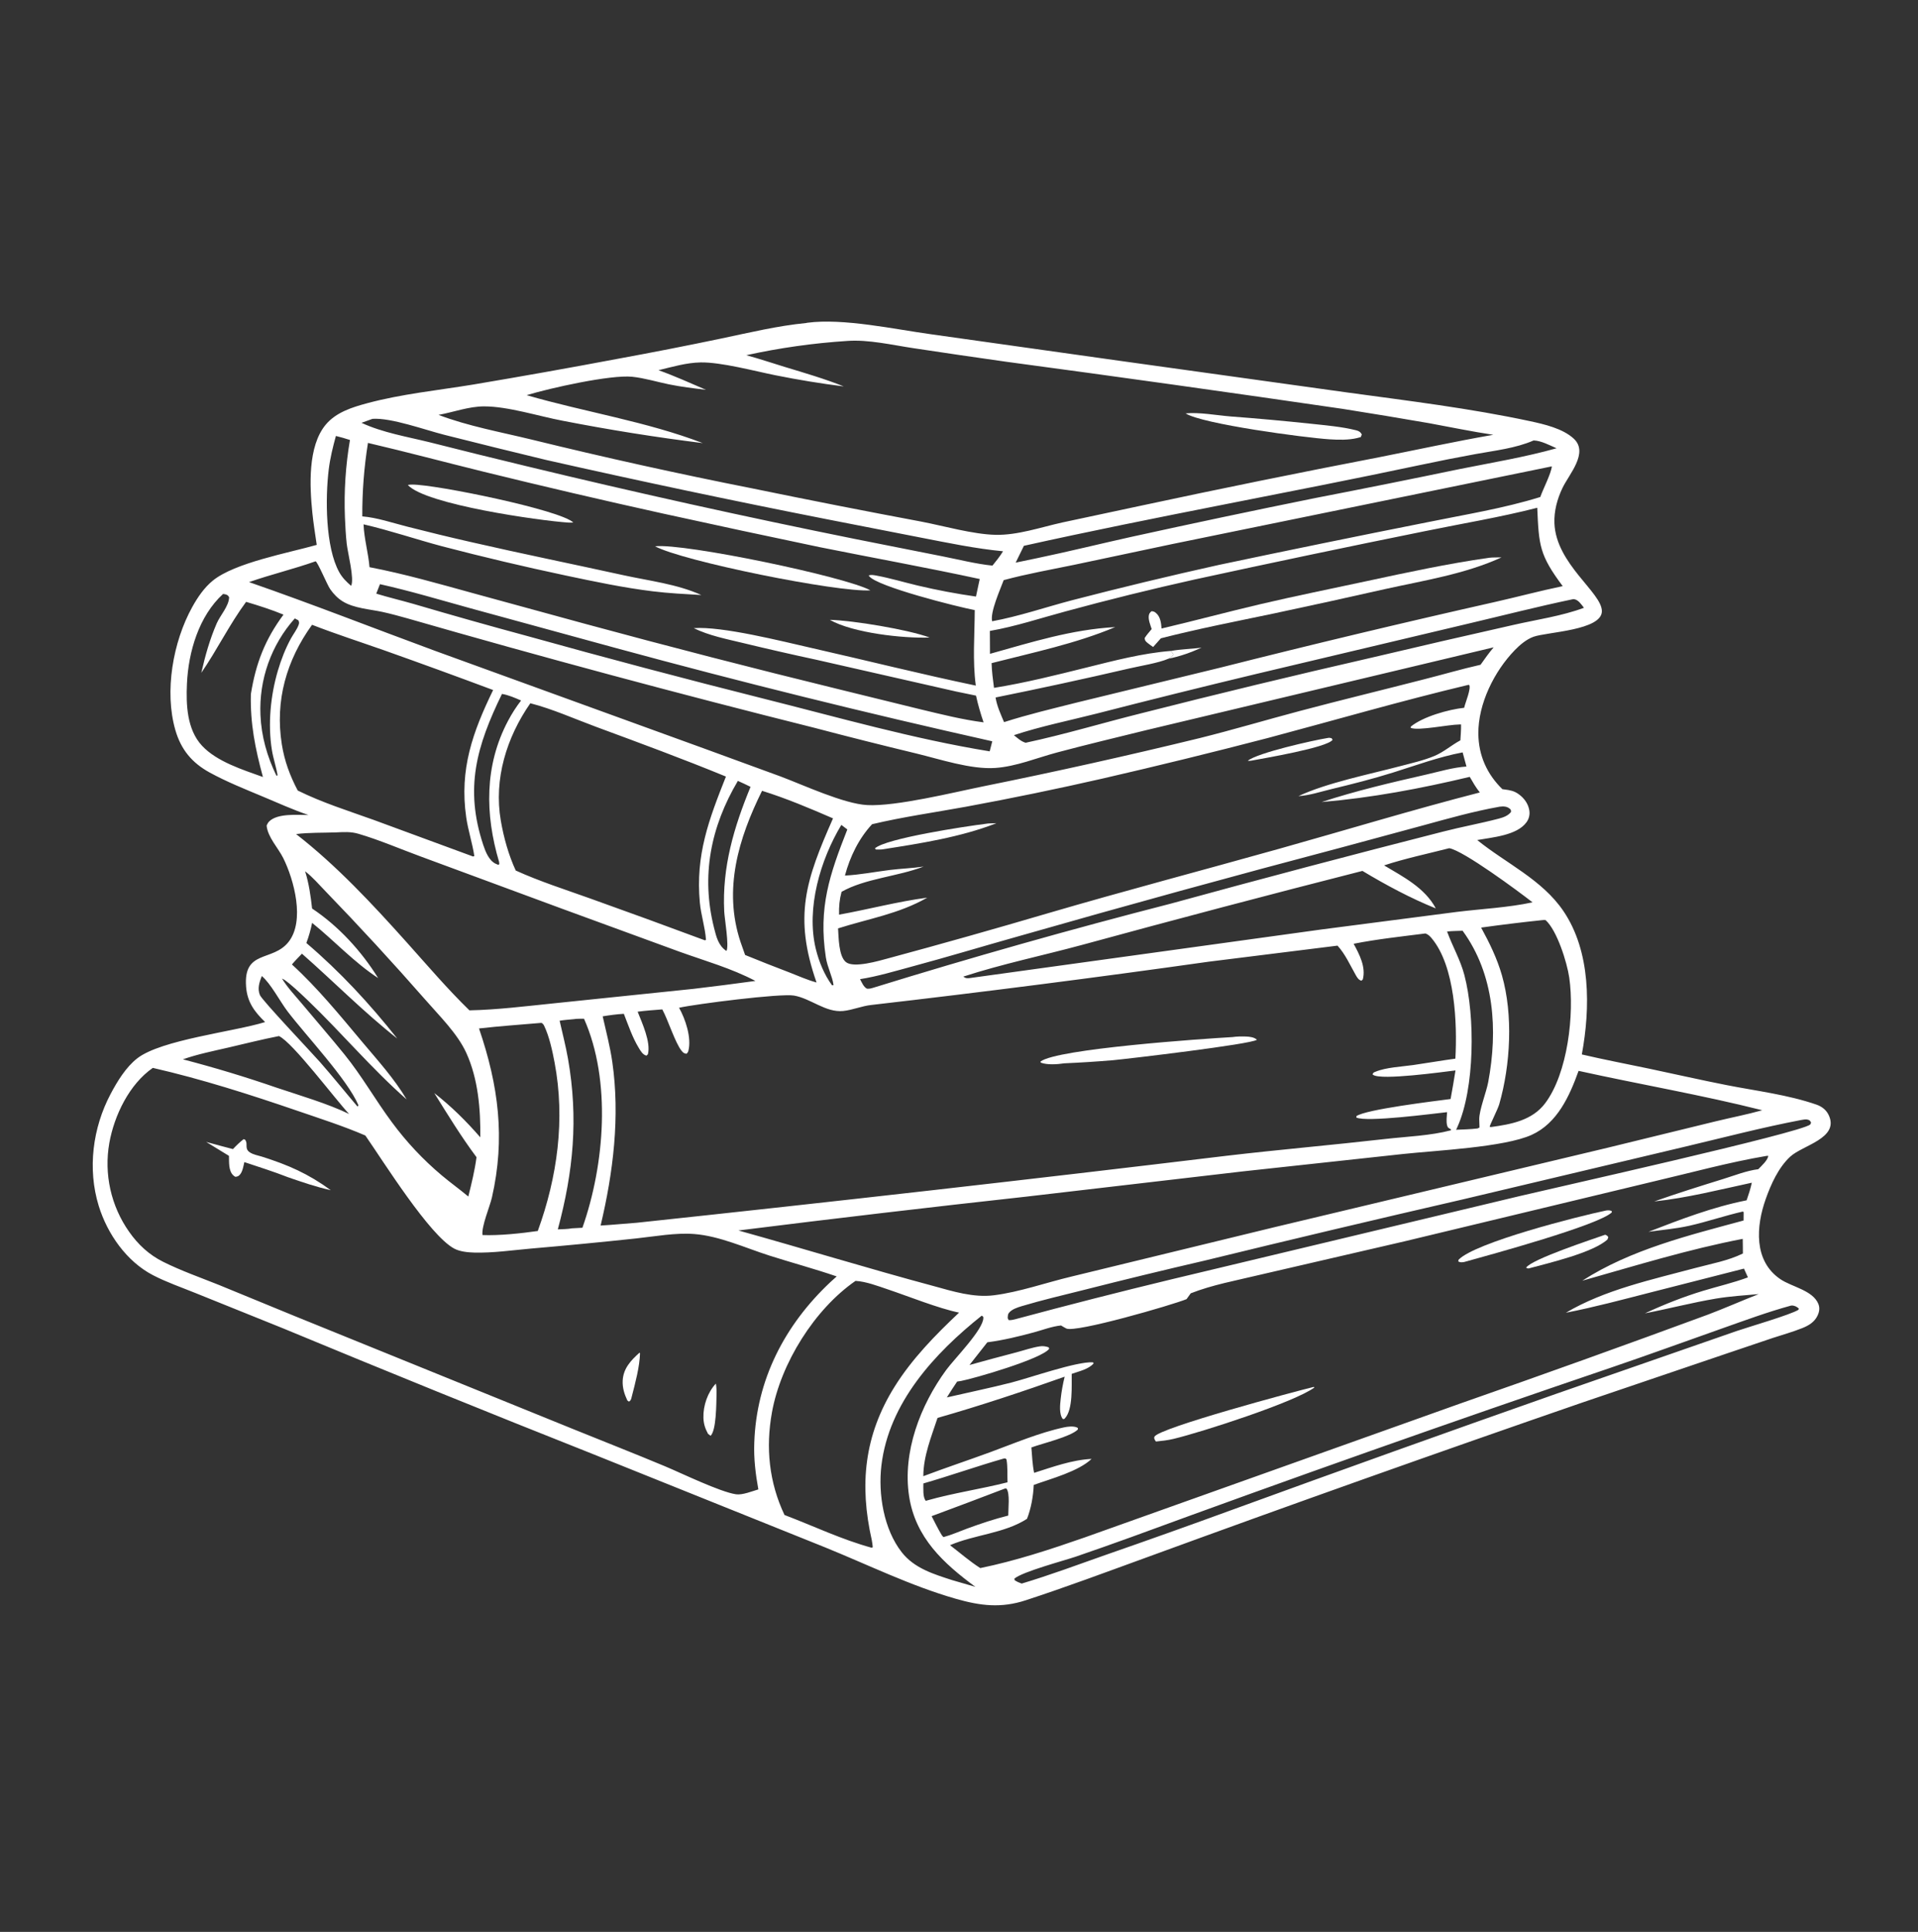 <svg width="841" height="847" viewBox="0 0 841 847" fill="none" xmlns="http://www.w3.org/2000/svg">
<rect x="0" y="0" width="841" height="847" fill="#333333" stroke="none"/>
<path d="M353.465 141.621C353.645 141.582 353.821 141.529 354.003 141.505C369.835 139.422 392.322 144.367 408.13 146.535L490.887 158.179L590.738 172.074C617.437 175.727 644.533 178.999 670.891 184.659C677.076 185.986 685.309 187.88 690.09 192.358C696.7 198.549 687.929 208.005 685.09 213.983C682.811 218.781 681.364 224.079 681.581 229.429C682.311 247.369 702.424 259.791 702.386 267.99C702.347 276.407 678.222 277.082 672.4 279.185C669.337 280.291 666.511 282.672 664.254 284.99C655.229 294.257 648.077 308.584 648.223 321.765C648.328 331.251 652.03 339.444 658.753 345.996L659.915 346.154C662.165 346.441 663.907 346.78 665.806 348.121C668.21 349.821 670.069 352.273 670.56 355.241C670.599 355.47 670.628 355.7 670.645 355.932C670.662 356.164 670.667 356.396 670.661 356.628C670.654 356.861 670.636 357.092 670.606 357.322C670.575 357.553 670.534 357.781 670.481 358.007C670.428 358.233 670.364 358.456 670.289 358.676C670.213 358.895 670.126 359.11 670.029 359.321C669.931 359.532 669.824 359.737 669.706 359.937C669.588 360.137 669.46 360.33 669.323 360.516C665.129 366.317 654.213 367.131 647.73 368.306C660.328 378.519 676.083 385.573 685.476 399.371C697.597 417.178 697.366 441.884 693.597 462.304C703.334 464.593 713.145 466.442 722.93 468.504C734.29 470.897 745.622 473.49 757.013 475.732C770.014 478.291 783.879 479.947 796.415 484.281C798.87 485.13 800.855 486.663 801.939 489.093C806.408 499.116 790.35 502.124 784.964 507.125C779.789 511.931 776.558 519.145 774.232 525.694C770.018 537.556 768.805 552.818 780.682 560.856C785.659 564.225 794.793 565.675 797.283 571.633C798.022 573.403 797.746 575.137 796.94 576.829C795.588 579.667 793.07 581.162 790.265 582.286C786.039 583.98 781.577 585.216 777.252 586.634L757.126 593.429L693.9 614.894C629.834 637.009 565.972 659.706 502.314 682.985C484.887 689.317 467.409 695.853 449.787 701.608C438.907 705.161 429.965 704.062 419.076 700.95C399.409 695.328 380.597 686.052 361.652 678.367L260.058 637.546C214.54 619.504 169.168 601.096 123.943 582.322L85.72 566.919C79.55 564.415 72.955 562.144 67.052 559.073C55.5 553.063 47.064 540.994 43.278 528.664C38.309 512.483 40.633 494.488 48.492 479.646C51.418 474.119 55.204 467.877 60.205 463.996C70.725 455.832 102.624 452.334 116.255 448.105C111.584 443.579 108.436 439.429 107.908 432.644C106.636 416.287 119.463 421.774 126.449 413.062C133.872 403.804 128.882 385.661 124.218 376.251C121.982 371.739 117.381 367.066 116.905 361.955C117.208 361.314 117.48 360.703 117.984 360.192C121.615 356.505 130.359 357.322 135.234 357.327C128.514 355.043 121.943 352.068 115.399 349.323C107.515 346.016 99.458 342.82 91.943 338.704C84.175 334.449 79.365 328.663 76.887 320.078C71.997 303.139 75.862 281.372 84.283 266.163C86.635 261.916 89.53 257.636 93.321 254.556C103.013 246.682 126.421 242.445 138.88 238.895C138.193 234.204 137.434 229.498 136.956 224.781C135.788 213.264 134.868 195.681 142.852 186.154C147.393 180.736 154.449 178.554 161.004 176.789C176.059 172.733 192.082 171.126 207.458 168.604C228.578 165.058 249.661 161.304 270.708 157.34C285.947 154.552 301.15 151.574 316.316 148.405C328.691 145.811 340.856 142.864 353.465 141.621ZM625.028 409.262C614.608 410.593 603.836 411.739 593.542 413.784C596.051 418.394 598.997 424.024 597.56 429.423L596.953 429.989C595.693 429.643 595.07 428.572 594.454 427.486C591.951 423.073 589.915 418.395 586.475 414.603L529.919 421.652C480.704 428.601 431.411 434.923 382.037 440.616C377.832 441.071 373.866 442.831 369.72 443.249C362.028 444.025 355.503 437.744 348.144 436.492C342.136 435.471 305.198 440.181 297.749 441.835C300.556 446.793 303.295 455.038 301.844 460.704C301.699 461.269 301.447 461.608 301.039 462.006C299.942 461.897 299.578 461.563 298.87 460.708C296.084 457.34 292.954 447.226 290.4 442.557C286.798 442.851 283.174 443.075 279.592 443.559C281.552 448.54 285.46 456.927 284.084 462.24L283.453 462.828C281.834 462.452 280.906 460.785 280.092 459.45C277.305 454.885 275.493 449.47 273.544 444.495C270.405 444.669 267.367 445.088 264.265 445.593C265.752 452.224 267.517 458.882 268.482 465.611C271.913 489.52 268.902 514.013 263.357 537.317C268.63 537.036 273.874 536.466 279.141 536.104C365.457 526.912 451.707 517.119 537.888 506.725C561.064 504.011 584.328 502.007 607.517 499.361C616.813 498.301 627.202 497.943 636.226 495.559L636.209 495.143C635.208 494.548 634.787 494.528 634.502 493.332C634.091 491.612 634.388 489.376 634.514 487.605C628.546 488.236 599.247 492.136 594.709 489.956L594.771 489.339C598.975 486.376 629.006 482.774 636.054 481.843C636.825 477.676 637.539 473.499 638.195 469.313C632.167 470.04 605.937 473.688 602.16 471.3C602.043 471.227 601.948 471.123 601.842 471.034C602.153 470.221 602.316 470.223 603.094 469.9C607.811 467.941 614.569 467.681 619.641 466.956C625.815 466.073 631.96 464.984 638.154 464.149C638.994 448.803 638.069 423.551 627.671 411.267C626.915 410.374 626.146 409.647 625.028 409.262ZM774.701 506.769C758.09 509.567 741.608 514.132 725.196 517.96L615.926 544.227L551.975 559.024C542.142 561.4 531.528 563.318 522.108 567.038L520.278 569.586C514.129 572.115 471.587 584.463 467.532 582.451C466.752 582.063 465.987 581.586 465.244 581.132C461.314 581.511 457.251 583.089 453.436 584.123C446.598 585.978 439.962 587.592 432.928 588.509L425.093 598.459C432.055 596.523 439.031 594.643 446.022 592.819C449.219 591.976 452.673 590.764 455.933 590.286C457.348 590.077 458.435 590.257 459.78 590.696L460.074 591.308C457.077 595.714 427.092 604.393 421.32 605.48C420.774 605.583 420.246 605.653 419.694 605.716C418.149 608.013 416.628 610.313 415.181 612.675C424.567 610.499 434.021 608.569 443.357 606.186C451.531 604.099 471.988 596.894 479.207 597.278L479.551 597.741C477.35 600.345 473.01 601.244 469.915 602.359C469.826 607.36 470.564 617.883 466.982 621.788C466.532 622.28 466.666 622.149 466.006 622.137C464.324 620.009 464.815 615.848 465.097 613.251C465.447 610.035 466.047 606.73 466.831 603.591C448.478 610.092 429.814 616.323 411.086 621.663C408.362 629.969 404.88 638.329 404.858 647.211C414.596 643.527 424.503 640.248 434.28 636.653C444.776 632.794 455.644 628.144 466.582 625.803C468.215 625.454 470.593 625.175 472.175 625.838C472.328 625.903 472.467 625.997 472.613 626.076L472.627 626.731C469.458 629.941 456.987 632.861 452.24 634.617C452.536 638.294 452.703 642.13 453.439 645.746C461.679 643.136 469.946 640.082 478.64 639.632C472.848 645.14 460.804 648.327 453.274 651.04C453.073 655.894 452.106 661.379 450.32 665.908C440.344 672.327 427.386 672.804 416.559 677.468C421.015 680.861 425.089 684.477 429.832 687.501C445.421 684.308 460.496 679.334 475.512 674.105L640.176 615.393C676.533 602.691 712.781 589.679 748.92 576.359C756.387 573.526 763.695 570.295 771.129 567.378C764.93 567.941 758.595 568.311 752.457 569.341C742.002 571.097 731.682 573.798 721.264 575.815C729.608 571.936 737.91 568.644 746.708 565.962C753.245 563.968 760.028 562.43 766.426 560.042L764.695 556.202L723.935 566.598C711.516 569.777 699.186 573.092 686.601 575.554C703.565 565.479 724.494 560.979 743.39 555.922C750.418 554.041 757.627 552.788 764.214 549.587C764.194 547.447 764.204 545.302 764.147 543.164C740.486 547.687 716.987 554.965 693.802 561.507C715.073 547.826 740.422 541.644 764.519 535.112L764.547 531.422L764.2 531.182C756.309 532.977 748.621 535.642 740.715 537.416C734.857 538.73 728.786 539.221 722.844 540.068C736.873 534.623 751.044 529.182 765.855 526.259C766.75 523.695 767.559 521.194 768.139 518.538C753.913 521.598 739.836 525.203 725.339 526.761C735.348 523.207 745.443 520.059 755.583 516.912C760.537 515.374 765.828 513.264 770.98 512.615C772.311 511.218 775.161 508.691 775.334 506.761L774.701 506.769ZM67.008 468.2C56.7 475.341 50.109 488.992 47.934 501.13C47.786 501.969 47.659 502.813 47.553 503.659C47.446 504.505 47.36 505.353 47.295 506.204C47.23 507.055 47.187 507.906 47.164 508.758C47.141 509.612 47.139 510.464 47.158 511.317C47.177 512.17 47.217 513.022 47.278 513.873C47.339 514.723 47.421 515.572 47.523 516.419C47.626 517.265 47.749 518.109 47.894 518.95C48.038 519.79 48.203 520.626 48.388 521.459C48.574 522.291 48.779 523.118 49.005 523.94C49.232 524.762 49.478 525.578 49.744 526.388C50.01 527.198 50.296 528 50.602 528.796C50.908 529.591 51.233 530.378 51.578 531.158C51.922 531.937 52.285 532.707 52.668 533.469C53.05 534.23 53.451 534.981 53.87 535.722C54.29 536.463 54.727 537.193 55.183 537.912C55.638 538.631 56.111 539.339 56.601 540.035C60.553 545.682 65.386 550.154 71.554 553.229C79.384 557.133 87.829 560.093 95.95 563.347L129.005 576.925L251.377 626.582C264.794 632.018 278.288 637.307 291.645 642.891C298.759 645.866 315.69 654.116 322.717 655.146C325.521 655.558 329.825 653.8 332.519 653.007C331.306 646.374 330.466 639.426 330.734 632.665C331.613 604.968 344.099 580.933 364.073 562.153C364.989 561.293 365.922 560.451 366.87 559.626C357.121 556.276 347.139 553.609 337.319 550.477C326.833 547.131 315.569 541.934 304.546 541.049C296.273 540.384 287.248 542.087 278.998 542.967C263.608 544.612 248.203 546.096 232.782 547.421C224.623 548.143 216.122 549.39 207.936 549.174C205.137 549.099 201.611 548.749 199.128 547.411C188.28 541.566 168.295 509.498 160.202 497.849C150.558 493.693 140.446 490.457 130.519 487.052C109.716 479.919 88.449 473.105 67.008 468.2ZM371.47 149.482C364.027 149.961 356.612 150.723 349.226 151.767C341.84 152.811 334.504 154.134 327.217 155.737C332.883 157.254 338.456 159.154 344.07 160.862C352.799 163.516 361.507 166.037 369.992 169.428C359.922 168.158 349.911 166.521 339.959 164.517C330.683 162.651 316.204 158.747 307.203 158.899C300.973 159.004 294.762 160.861 288.733 162.307C295.791 164.825 302.684 167.953 309.571 170.911C304.132 170.255 298.685 169.613 293.312 168.51C288.015 167.423 282.612 165.754 277.243 165.19C267.784 164.196 240.937 170.191 230.916 173.259C256.327 180.625 283.541 184.824 308.149 194.273C287.59 191.715 267.142 188.454 246.804 184.489C236.161 182.476 222.763 178.162 212.247 178.175C205.542 178.183 198.844 180.714 192.275 181.903C205.21 186.831 219.549 189.427 233.008 192.702C265.118 200.576 297.389 207.716 329.82 214.121C354.481 219.197 379.186 224.052 403.932 228.686C413.935 230.61 426.678 234.277 436.544 234.492C446.182 234.702 456.376 231.166 465.742 229.085L499.74 221.828C534.684 214.337 569.701 207.212 604.792 200.453C621.455 197.158 638.04 193.54 654.778 190.627C645.346 189.224 635.988 187.252 626.607 185.539C614.018 183.354 601.413 181.265 588.792 179.274C539.6 172.093 490.369 165.198 441.098 158.588C427.534 156.673 413.979 154.69 400.434 152.639C391.317 151.276 380.69 148.778 371.47 149.482ZM161.343 194.192C160.486 199.516 159.85 204.867 159.435 210.245C159.021 215.622 158.829 221.007 158.86 226.401C165.289 226.928 171.976 229.213 178.239 230.813C187.599 233.218 196.989 235.493 206.41 237.638C228.638 242.738 250.996 247.276 273.27 252.169C284.573 254.652 296.938 256.069 307.523 260.884C300.377 260.463 293.297 260.122 286.186 259.248C273.411 257.679 260.687 254.992 248.096 252.333C229.91 248.481 211.823 244.205 193.835 239.506C182.343 236.448 170.991 232.559 159.408 229.891C159.668 236.294 161.501 242.365 162.02 248.672C177.361 251.606 192.428 255.951 207.482 260.093L256.414 273.472C293.24 283.466 330.185 292.995 367.248 302.061L403.864 311.053C412.896 313.212 422.062 315.527 431.277 316.705C429.978 312.921 428.805 308.9 427.958 304.986L419.174 303.174L358.078 289.287C347.319 286.977 336.591 284.528 325.895 281.942C318.603 280.174 310.967 278.714 304.183 275.398C316.741 274.495 342.955 281.18 356.255 284.194C380.142 289.608 403.893 295.588 427.87 300.592C426.39 289.662 427.359 278.465 427.405 267.486C420.069 266.119 384.262 257.115 381.071 252.561C381.008 252.471 380.97 252.366 380.919 252.268C382.014 251.916 383.19 252.151 384.298 252.356C390.355 253.474 396.382 255.298 402.382 256.719C410.829 258.721 419.349 260.333 427.943 261.554L429.585 253.864C406.311 248.83 382.882 244.604 359.541 239.915C336.559 235.112 313.602 230.191 290.669 225.154C264.371 219.349 238.145 213.231 211.991 206.8C195.097 202.646 178.285 198.148 161.343 194.192ZM643.729 300.296C614.336 307.293 585.279 315.746 556.085 323.523C531.964 329.809 507.76 335.749 483.471 341.341C463.615 345.871 443.674 349.984 423.648 353.679C409.886 356.19 396.014 358.133 382.389 361.365C376.554 367.655 372.704 375.607 370.486 383.876C377.041 383.552 383.608 382.244 390.123 381.433C395.056 380.819 400.068 380.67 404.975 379.934C393.581 384.326 379.372 385.133 369.004 390.996C368.085 394.428 367.819 397.469 367.91 401.019C380.796 398.7 393.62 395.263 406.578 393.563C394.059 400.707 380.977 402.74 367.469 407.039C367.747 410.877 367.686 419.324 370.99 421.865C374.459 424.532 385.47 421.237 389.351 420.196C412.73 413.886 436.034 407.31 459.265 400.467C493.071 390.566 527.161 381.601 561.075 372.085C590.321 363.878 619.465 355.01 648.873 347.44C647.144 345.316 645.824 342.963 644.446 340.603C622.921 345.737 601.57 349.769 579.513 351.642C594.504 346.714 610.069 343.083 625.449 339.58C631.018 338.311 637.309 336.423 643.012 336.081L641.332 329.871C630.739 331.897 621.133 335.475 610.891 338.686C601.954 341.488 592.926 343.778 583.825 345.963C579.101 347.097 574.175 348.758 569.318 349.053C581.869 343.185 600.333 339.504 614.056 335.884C619 334.581 624.154 333.436 628.882 331.472C633.074 329.73 636.388 326.706 640.342 324.596C640.49 322.279 640.679 319.96 640.638 317.638H639.943C635.152 317.661 621.839 320.526 618.551 319.114L618.592 318.579C623.93 314.198 635.129 311.051 642.015 310.315L642.088 309.985C642.55 307.962 645.137 301.861 644.213 300.291L643.729 300.296ZM692.173 469.504C688.205 480.547 682.863 492.451 671.589 497.566C659.562 503.022 629.448 504.415 615.166 505.957L544.935 513.582L449.922 524.655C407.838 529.285 365.791 534.228 323.781 539.484C352.343 547.427 380.682 556.152 409.313 563.836C417.786 566.174 426.901 569.018 435.775 567.898C447.116 566.465 458.583 562.36 469.743 559.704L558.758 538.059L704.971 503.191L752.062 491.685C758.915 490.011 765.931 488.671 772.717 486.77C746.131 480.061 718.957 475.42 692.173 469.504ZM434.036 276.621L434.086 286.661C452.463 281.533 469.789 276.011 488.991 274.936C471.727 282.198 452.891 286.099 434.787 290.74C434.896 294.396 435.368 297.965 435.85 301.584C449.606 299.37 462.952 296.014 476.462 292.654C488.489 289.663 501.114 286.35 513.492 285.385L514.496 286.923C514.044 287.851 513.178 288.218 512.339 288.791C508.031 290.699 499.625 292.017 494.804 293.159C475.44 297.651 456.016 301.865 436.532 305.799C437.156 309.637 438.762 313.059 440.26 316.609C450.809 313.216 461.623 310.68 472.359 307.966L535.281 292.666C575.271 282.549 615.384 272.961 655.623 263.9C665.484 261.672 675.33 259.033 685.213 256.984C675.008 243.322 674.763 239.209 674.051 222.626C657.862 226.776 641.2 229.518 624.829 232.878C591.036 239.706 557.295 246.787 523.605 254.119C504.751 258.316 486.004 262.95 467.364 268.021C456.366 270.967 445.255 274.69 434.036 276.621ZM138.371 246.095C128.768 249.496 118.831 251.85 109.199 255.216C136.56 264.699 163.495 275.312 190.666 285.317L308.534 328.099L342.262 340.425C352.313 344.2 369.987 352.417 380.2 352.972C392.819 353.657 418.23 347.374 431.251 344.732C462.993 338.32 494.596 331.278 526.06 323.604C540.73 319.944 555.257 315.618 569.873 311.736C588.005 306.919 606.242 302.516 624.408 297.836C632.655 295.749 640.895 293.324 649.182 291.455C651.029 288.838 652.864 286.255 654.935 283.811L502.539 320.136C489.515 323.352 476.426 326.459 463.463 329.92C454.628 332.279 445.558 336.077 436.38 336.698C425.7 337.422 412.147 332.863 401.714 330.341C386.81 326.755 371.945 323.011 357.119 319.107C297.389 304.159 237.935 288.171 178.755 271.144C175.12 270.132 171.48 269.12 167.793 268.315C162.224 267.098 155.222 266.713 150.307 263.691C148.065 262.312 146.294 260.47 144.789 258.317C143.413 256.348 139.275 246.305 138.371 246.095ZM232.54 308.332C222.142 323.242 216.442 341.604 219.596 359.817C220.887 367.271 222.973 374.793 226.139 381.669C236.678 386.457 247.863 390.016 258.754 393.915C275.548 399.914 292.302 406.025 309.016 412.249L309.561 412.104C309.203 406.609 307.375 401.237 306.866 395.742C304.92 374.765 310.838 359.327 318.305 340.471C299.463 332.723 280.415 325.709 261.314 318.651C251.913 315.178 242.231 310.812 232.54 308.332ZM147.273 364.956C141.517 365.161 135.541 364.968 129.837 365.692C147.625 379.523 163.331 396.409 178.36 413.18C187.377 423.241 196.149 433.541 205.831 442.975C218.032 442.725 230.367 441.167 242.508 439.932L304.191 433.536C313.217 432.469 322.233 431.316 331.237 430.077C320.621 424.488 309.077 421.273 297.84 417.223L246.241 398.342L184.486 375.523C175.472 372.213 166.359 368.257 157.158 365.56C153.78 364.57 150.743 364.792 147.273 364.956ZM136.828 273.931C125.626 289.472 120.524 307.136 123.57 326.334C124.723 333.607 127.127 340.109 130.55 346.592C141.377 351.948 152.6 355.434 163.919 359.503L207.391 375.507L207.99 375.353C207.128 369.644 205.25 364.079 204.421 358.304C201.402 337.259 207.265 320.977 216.226 302.532C200.484 296.646 184.694 290.892 168.857 285.27C158.195 281.512 147.359 278.031 136.828 273.931ZM375.131 561.583C357.151 574.001 342.386 597.709 338.494 619.16C335.672 634.722 337.219 649.932 343.988 664.225C356.545 668.985 369.295 675.09 382.231 678.587L382.686 678.335C382.572 677.299 382.466 676.287 382.263 675.263C376.748 650.916 378.935 629.293 392.288 607.929C399.894 595.76 410.147 585.281 420.533 575.499C411.357 573.61 398.457 568.384 389.255 565.294C384.838 563.81 379.785 561.862 375.131 561.583ZM133.786 382C135.478 387.431 136.21 392.701 136.842 398.326C148.462 406.051 158.465 416.995 165.809 428.821C155.176 421.869 146.689 412.536 136.855 404.62C136.247 407.629 135.406 410.572 134.334 413.448C149.158 426.07 162.082 440.054 174.183 455.329C159.525 443.793 146.41 430.444 132.397 418.131C130.924 419.688 129.371 421.212 128 422.859C139.204 433.073 149.028 445.153 158.774 456.763C165.574 464.864 172.881 472.881 178.287 482.013C162.859 468.447 149.705 452.708 134.889 438.51C131.532 435.359 128.089 431.931 124.319 429.298L124.095 428.796L124.714 429.58L123.639 429.03C126.081 433.04 129.613 436.739 132.625 440.343C138.759 447.685 145.059 454.915 151.077 462.352C158.694 471.764 164.581 482.235 171.764 491.929C173.354 494.09 175.007 496.201 176.723 498.263C178.437 500.325 180.211 502.333 182.044 504.289C183.878 506.245 185.768 508.144 187.713 509.986C189.658 511.829 191.656 513.612 193.707 515.335C197.502 518.532 201.546 521.418 205.344 524.596C206.761 518.884 208.172 513.205 208.938 507.359C202.175 498.283 196.393 488.831 190.422 479.24C197.959 485.119 204.32 491.441 210.602 498.644C210.736 486.254 209.664 473.065 204.471 461.648C200.583 453.101 192.572 445.313 186.457 438.271C172.245 422.05 157.646 406.19 142.659 390.693C139.882 387.83 136.958 384.415 133.786 382ZM635.463 371.882C625.981 374.315 616.189 376.36 606.89 379.414C615.294 384.42 624.78 389.263 629.568 398.275C618.604 393.882 607.526 387.926 597.402 381.836C556.289 392.314 515.266 403.14 474.334 414.314C457.108 418.97 439.35 422.655 422.39 428.173C423.434 428.989 424.167 428.954 425.468 428.785L579.488 407.506L638.753 399.817C649.68 398.472 661.24 397.932 671.983 395.614C665.702 390.7 641.7 372.949 635.463 371.882ZM680.441 204.474L514.01 238.532L471.022 247.628C460.706 249.763 450.264 251.595 440.093 254.352C438.643 258.294 434.068 268.432 435.03 272.384C446.768 270.239 458.471 266.209 470.024 263.179C491.436 257.619 512.941 252.445 534.537 247.658C564.868 241.261 595.236 235.046 625.64 229.013C642.164 225.64 659.274 222.92 675.384 217.906C676.547 214.528 680.21 207.474 680.441 204.474ZM237.134 448.483C228.111 449.265 219.034 449.882 210.037 450.917C218.6 476.011 221.631 499.013 215.686 525.061C214.795 528.966 211.023 537.782 211.564 541.49C218.881 541.781 228.563 540.748 235.803 539.709C244.402 516.064 247.887 490.758 243.165 465.804C242.198 460.695 240.864 454.452 238.598 449.741C238.329 449.181 238.045 448.86 237.553 448.494L237.134 448.483ZM334.142 346.717C323.81 367.553 317.062 389.957 324.684 412.924C325.336 414.857 326.013 416.781 326.714 418.696C333.203 421.348 339.723 423.92 346.275 426.411C350.13 427.906 354.043 429.682 358.038 430.751C347.874 401.658 353.322 385.853 365.259 358.805C355.148 354.413 344.662 349.982 334.142 346.717ZM676.205 403.421C667.265 404.355 658.343 405.444 649.439 406.689C653.114 413.415 656.44 420.203 658.562 427.612C663.522 444.923 662.332 466.861 657.393 484.104C656.756 486.329 653.159 493.392 653.179 494.035L653.848 494.126C662.568 492.935 671.848 491.244 677.519 483.703C687.424 470.535 690.376 444.567 688.089 428.663C687.13 421.995 682.716 407.882 677.694 403.4C677.205 403.386 676.685 403.32 676.205 403.421ZM97.804 260.415C87.23 270.067 82.612 285.741 81.972 299.755C81.553 308.942 81.947 319.806 88.564 326.938C95.079 333.959 106.478 337.489 115.291 340.665C111.933 328.29 109.676 317.242 110.004 304.307C112.181 290.843 116.177 280.434 124.305 269.474C118.976 267.275 113.432 265.516 107.912 263.873C100.58 273.807 95.255 284.841 88.271 294.979C89.973 287.524 91.972 280.336 95.031 273.3C96.572 269.753 100.41 265.694 100.463 261.813C99.92 260.961 99.681 260.786 98.636 260.536C98.363 260.472 98.081 260.456 97.804 260.415ZM789.816 491.037C772.793 494.276 755.796 498.732 738.929 502.724L641.48 525.842C603.684 534.532 565.947 543.477 528.27 552.677C510.421 556.809 492.618 561.133 474.861 565.649C465.948 567.891 456.97 569.98 448.161 572.617C446.199 573.204 443.616 574.01 442.326 575.687C441.862 576.29 441.924 577.144 441.844 577.882L442.267 578.777C443.478 578.871 444.485 578.574 445.64 578.27C468.197 572.199 490.827 566.422 513.531 560.937L666.388 524.395C682.693 520.519 788.905 496.815 793.722 493.051L794.12 492.248C793.733 491.409 793.576 491.131 792.59 490.872C791.825 490.671 790.582 490.893 789.816 491.037ZM163.345 183.632L158.512 185.381C167.716 189.683 178.625 191.489 188.451 193.921C202.439 197.468 216.448 200.929 230.478 204.304C278.49 215.913 326.705 226.596 375.122 236.351L413.315 243.926C420.521 245.349 427.864 247.23 435.167 247.987C436.84 245.946 438.421 243.948 439.809 241.699C427.57 240.506 415.718 238.028 403.66 235.684L362.609 227.661C321.426 219.568 280.364 210.897 239.422 201.647C224.585 198.079 209.77 194.421 194.976 190.674C186.353 188.494 171.594 183.1 163.345 183.632ZM166.603 256.124L164.981 260.276C170.396 261.929 175.913 263.229 181.355 264.792C197.965 269.68 214.627 274.381 231.341 278.896C265.719 288.471 300.212 297.61 334.817 306.314C367.628 314.542 400.555 323.984 433.953 329.416L435.089 325.012C379.877 312.666 324.971 299.065 270.371 284.209L206.351 266.706C193.12 263.075 180.003 259.101 166.603 256.124ZM672.453 193.109C664.53 196.57 655.452 197.532 646.993 199.082C638.946 200.544 630.923 202.128 622.924 203.834C565.036 216.119 506.718 226.454 448.958 239.302L445.352 246.674L454.935 244.678C468.688 241.806 482.332 238.424 496.05 235.384C522.948 229.465 549.894 223.778 576.888 218.323C598.035 214.23 619.153 209.994 640.242 205.614C654.361 202.798 668.637 200.433 682.513 196.536C679.514 195.243 675.726 193.181 672.453 193.109ZM430.461 576.827C409.767 593.322 389.741 615.045 386.477 642.515C384.992 655.007 387.497 670.527 395.433 680.609C400.946 687.612 409.353 690.138 417.478 692.772L427.667 695.727C413.672 685.392 401.426 674.207 398.626 656.041C395.635 636.627 403.576 616.088 414.886 600.637C418.433 595.793 431.299 582.816 431.173 577.746C431.157 577.126 431.042 577.274 430.461 576.827ZM785.24 572.436C774.958 575.251 764.984 578.949 754.937 582.492C738.804 588.183 722.7 594.069 706.508 599.577C636.066 623.496 565.921 648.271 496.074 673.902C487.957 676.84 479.815 679.71 471.651 682.511C466.353 684.306 448.526 689.02 444.795 692.109L444.896 692.812C445.914 693.486 446.844 693.893 447.993 694.294C460.354 690.587 472.48 686.071 484.651 681.781C503.126 675.359 521.551 668.795 539.926 662.087C587.266 644.822 634.704 627.837 682.241 611.134L761.498 583.566C766.51 581.843 785.269 576.381 788.589 574.25L788.752 573.707C787.865 572.909 786.83 572.351 785.598 572.389C785.478 572.393 785.36 572.421 785.24 572.436ZM657.297 353.733C646.048 355.737 635.09 358.848 624.078 361.859L588.782 371.408C541.214 383.96 493.777 397 446.472 410.528C430.929 414.897 415.488 419.567 399.894 423.76C392.367 425.785 384.817 428.083 377.111 429.296C377.899 430.744 378.628 432.667 380.12 433.468C381.19 433.571 381.857 433.373 382.868 433.074C426.015 419.742 469.455 407.461 513.187 396.23C552.963 385.326 592.832 374.781 632.795 364.594C640.858 362.514 649.087 361.039 657.117 358.934C659.09 358.417 661.346 357.656 662.577 355.93C662.473 355.179 662.618 355.07 661.983 354.552C660.644 353.461 659.171 353.503 657.534 353.684C657.453 353.693 657.375 353.717 657.297 353.733ZM689.536 262.745C674.175 265.954 658.896 269.884 643.613 273.474L550.638 295.528C527.362 301.105 504.132 306.876 480.95 312.84C468.862 315.911 456.421 318.413 444.574 322.327C446.196 323.629 447.697 325.054 449.719 325.651C466.813 322.002 483.422 316.964 500.365 312.74C533.981 304.186 567.696 296.045 601.509 288.318C622.172 283.432 642.86 278.658 663.574 273.996C673.683 271.678 684.829 270.102 694.528 266.48C693.466 265.117 692.069 262.95 690.221 262.709C689.94 262.673 689.786 262.707 689.536 262.745ZM251.617 446.836C249.545 447.038 247.44 447.175 245.386 447.517C246.628 453.093 248.083 458.632 249.067 464.262C253.635 490.407 251.421 513.549 244.591 539C246.654 538.901 248.781 538.911 250.814 538.539L255.379 538.292C265.101 510.654 268.135 473.787 256.078 446.65C254.646 446.693 253.015 446.578 251.617 446.836ZM122.315 454.246C114.88 455.706 107.502 457.566 100.121 459.283C93.442 460.835 86.681 462.172 80.199 464.45C94.035 468.051 107.711 472.187 121.229 476.858C131.112 480.184 143.889 483.909 153.069 488.414C146.757 481.648 128.376 457.064 122.315 454.246ZM634.517 408.41L634.655 408.788C637.011 415.14 640.364 420.903 642.106 427.532C646.839 445.541 646.681 477.248 639.007 494.173L638.477 495.332C641.612 495.188 644.788 495.135 647.903 494.748L648.725 494.349C648.666 493.134 648.629 491.919 648.614 490.703C648.583 486.682 651.708 478.916 652.553 474.407C656.809 451.697 655.328 427.243 641.322 408.075C639.071 408.167 636.754 408.161 634.517 408.41ZM323.541 342.369C311.617 362.495 307.33 383.938 313.094 406.817C314.076 410.713 314.981 414.624 318.535 416.939C319.769 414.632 317.723 402.969 317.554 399.575C316.589 380.166 321.817 362.662 329.094 344.982C327.253 344.087 325.423 343.171 323.541 342.369ZM220.102 304.249C208.988 327.062 203.618 345.536 211.909 370.492C212.876 373.401 214.386 377.246 217.273 378.667C217.675 378.865 218.096 379.024 218.511 379.191L218.935 378.859L218.838 377.886C212.645 357.031 212.372 335.612 222.758 316.047C224.409 312.905 226.318 309.931 228.487 307.125C225.817 305.974 222.991 304.71 220.102 304.249ZM147.286 191.147C145.947 196 144.757 200.832 144.143 205.843C142.609 218.348 142.653 239.916 148.754 250.879C150.136 253.362 151.859 255.013 153.952 256.851C155.482 253.889 152.468 242.423 152.03 238.441C151.603 234.573 151.41 230.639 151.24 226.75C151.02 221.085 151.094 215.425 151.463 209.769C151.832 204.113 152.493 198.491 153.447 192.904C151.403 192.235 149.378 191.65 147.286 191.147ZM440.668 652.619C429.966 656.717 419.243 660.756 408.498 664.736C409.95 667.548 411.339 670.425 412.983 673.127L413.673 673.925C417.239 672.969 420.709 671.408 424.179 670.136C430.026 667.992 436.054 665.975 442.099 664.474C442.06 661.636 442.933 654.835 441.329 652.647L440.668 652.619ZM440.185 639.46C428.333 642.845 416.717 646.989 404.873 650.395C404.895 652.389 404.548 656.592 405.976 658.027L406.623 657.821C418.227 654.54 430.126 652.845 441.775 649.892C441.645 646.523 441.904 643.168 441.32 639.835C440.64 639.294 441.022 639.409 440.185 639.46ZM368.909 361.667C359.712 376.933 353.392 398.272 357.713 416.046C359.071 421.628 361.432 427.333 364.822 431.982L365.482 431.91C365.048 428.214 362.783 424.111 362.115 419.72C358.79 397.854 363.741 383.48 371.535 363.662L368.909 361.667ZM129.263 271.14C128.626 271.855 128.005 272.585 127.402 273.33C126.799 274.075 126.214 274.834 125.648 275.607C125.082 276.381 124.535 277.167 124.006 277.968C123.478 278.768 122.969 279.581 122.48 280.406C121.992 281.231 121.523 282.067 121.074 282.916C120.625 283.764 120.196 284.622 119.789 285.491C119.382 286.36 118.995 287.239 118.63 288.127C118.266 289.015 117.922 289.911 117.6 290.816C117.278 291.721 116.979 292.633 116.701 293.552C116.423 294.472 116.168 295.397 115.935 296.329C115.702 297.26 115.491 298.198 115.303 299.14C115.115 300.082 114.95 301.029 114.807 301.979C114.665 302.929 114.545 303.882 114.449 304.838C114.353 305.794 114.279 306.752 114.229 307.712C114.179 308.671 114.152 309.632 114.148 310.593C114.145 311.554 114.164 312.514 114.206 313.475C114.588 322.824 117.134 331.72 121.206 340.092L121.717 339.922C121.092 336.201 119.835 332.629 119.222 328.857C117.388 317.569 118.624 304.911 121.858 293.986C123.276 289.194 125.167 284.323 127.563 279.936C128.617 278.005 130.257 275.936 130.964 273.901C131.261 273.049 131.148 272.808 130.867 272.001L129.263 271.14ZM114.787 427.931C113.725 430.643 112.789 433.404 113.96 436.259C114.914 438.589 136.764 461.597 140.395 465.736C145.988 472.109 151.298 478.731 156.793 485.19L157.151 484.551C152.355 473.262 134.121 453.976 126.116 443.464C122.792 439.099 118.681 431.146 114.787 427.931Z" fill="white"/>
<path d="M513.492 285.385C517.897 284.615 522.411 284.528 526.85 283.973C522.191 286.045 517.36 287.834 512.339 288.791C513.178 288.218 514.044 287.851 514.496 286.923L513.492 285.385Z" fill="white"/>
<path d="M652.888 244.55C654.669 244.334 656.572 244.422 658.372 244.38C642.474 251.681 624.272 254.514 607.293 258.279C591.095 261.943 574.873 265.502 558.628 268.955C542.062 272.431 525.415 275.64 509.015 279.856L505.622 283.669C504.876 283.151 504.106 282.64 503.403 282.066C502.465 281.303 501.992 280.97 501.904 279.741C502.785 278.348 503.943 277.077 504.98 275.797C504.437 274.075 503.534 271.959 503.697 270.137C503.791 269.1 504.161 268.611 504.916 267.973C505.871 268.074 506.142 268.134 506.908 268.788C508.835 270.436 509.146 273.189 509.311 275.563C523.809 272.162 538.204 268.277 552.707 264.874C568.101 261.262 583.629 258.154 599.085 254.823C616.959 250.971 634.778 247.138 652.888 244.55Z" fill="white"/>
<path d="M582.14 323.561C582.866 323.41 583.17 323.499 583.879 323.66L584.307 324.371C581.892 327.814 553.84 332.518 548.726 333.489C548.115 333.602 547.727 333.595 547.118 333.549C551.363 330.068 575.79 324.579 582.14 323.561Z" fill="white"/>
<path d="M432.084 361.207C433.63 360.919 435.334 360.99 436.909 360.928C421.214 367.06 403.263 369.849 386.689 372.423C385.81 372.499 384.963 372.476 384.082 372.457L383.629 371.964C388.383 367.543 423.756 362.24 432.084 361.207Z" fill="white"/>
<path d="M363.864 271.767C373.769 271.975 398.364 276.042 407.64 279.526C395.887 279.947 374.012 277.506 363.864 271.767Z" fill="white"/>
<path d="M178.811 212.615C179.44 212.495 180.062 212.461 180.701 212.456C191.061 212.384 245.883 223.611 251.371 229.096C250.601 229.143 249.828 229.167 249.058 229.115C236.762 228.28 186.559 221.242 178.811 212.615Z" fill="white"/>
<path d="M287.228 239.509C300.12 238.082 371.022 252.912 381.655 258.828C367.392 259.784 299.367 246.074 287.228 239.509Z" fill="white"/>
<path d="M519.857 181.251C525.755 180.653 533.502 182.089 539.567 182.586C551.363 183.474 563.142 184.543 574.906 185.792C581.362 186.492 588.241 187.056 594.552 188.632C595.83 188.951 596.45 189.315 597.116 190.448L596.691 191.621C596.169 191.781 595.642 191.925 595.111 192.052C591.22 192.982 586.894 192.86 582.93 192.607C572.289 191.928 527.232 185.929 519.857 181.251Z" fill="white"/>
<path d="M280.388 593.066L280.63 593.351C280.468 599.242 278.543 606.426 277.052 612.177C276.787 613.201 276.735 613.943 275.8 614.516L275.089 614.035C273.79 611.271 272.885 608.461 273.032 605.361C273.289 599.952 276.627 596.459 280.388 593.066Z" fill="white"/>
<path d="M313.906 606.6C314.166 608.278 314.237 609.877 314.185 611.571C314.067 615.437 314.113 627.099 311.576 629.505L310.431 628.613C309.18 626.283 308.509 624.237 308.433 621.567C308.283 616.34 310.295 610.404 313.906 606.6Z" fill="white"/>
<path d="M106.83 499.433L107.482 499.694C108.438 501.048 107.884 502.042 108.217 503.488C108.768 505.88 112.685 506.426 114.714 507.07C126.448 510.789 134.995 514.515 145.046 521.821C138.627 520.397 132.476 518.289 126.273 516.134C120.009 513.681 113.523 511.642 107.145 509.506C106.749 511.172 106.417 513.454 105.346 514.815C104.677 515.665 104.264 515.828 103.226 515.957C102.763 515.703 102.646 515.672 102.222 515.258C100.155 513.239 100.463 509.395 100.4 506.771L90.405 500.655C94.308 501.745 98.222 502.794 102.147 503.802C103.635 502.197 105.115 500.793 106.83 499.433Z" fill="white"/>
<path d="M703.828 541.353C704.532 541.606 704.769 541.765 705.198 542.385L704.862 543.403C698.574 549.234 678.925 553.795 670.239 556.142C669.544 556.064 669.91 556.158 669.16 555.8C671.392 552.139 698.392 543.274 703.828 541.353Z" fill="white"/>
<path d="M576.052 608.07L576.331 608.331C567.763 614.711 527.012 627.888 514.558 630.861C512.024 631.465 509.454 631.761 506.865 632.014C506.702 631.795 506.463 631.495 506.35 631.254C506.123 630.769 505.962 630.363 506.22 629.875C508.256 626.025 568.09 609.978 576.052 608.07Z" fill="white"/>
<path d="M704.233 530.728C705.187 530.598 705.716 530.597 706.631 530.908L706.797 531.488C701.284 537.08 653.574 550.101 642.027 553.305C640.936 553.453 640.407 553.592 639.396 553.046L639.581 552.273C647.024 544.683 691.939 533.283 704.233 530.728Z" fill="white"/>
<path d="M540.376 454.692C542.26 454.411 544.441 454.384 546.344 454.452C547.877 454.507 550.034 454.74 551.112 455.871C548.676 457.829 494.603 464.22 488.138 464.825C480.993 465.428 473.838 465.885 466.674 466.197C463.664 466.656 459.201 466.976 456.351 465.9L456.229 465.433C463.344 459.817 527.668 455.423 540.376 454.692Z" fill="white"/>
</svg>
